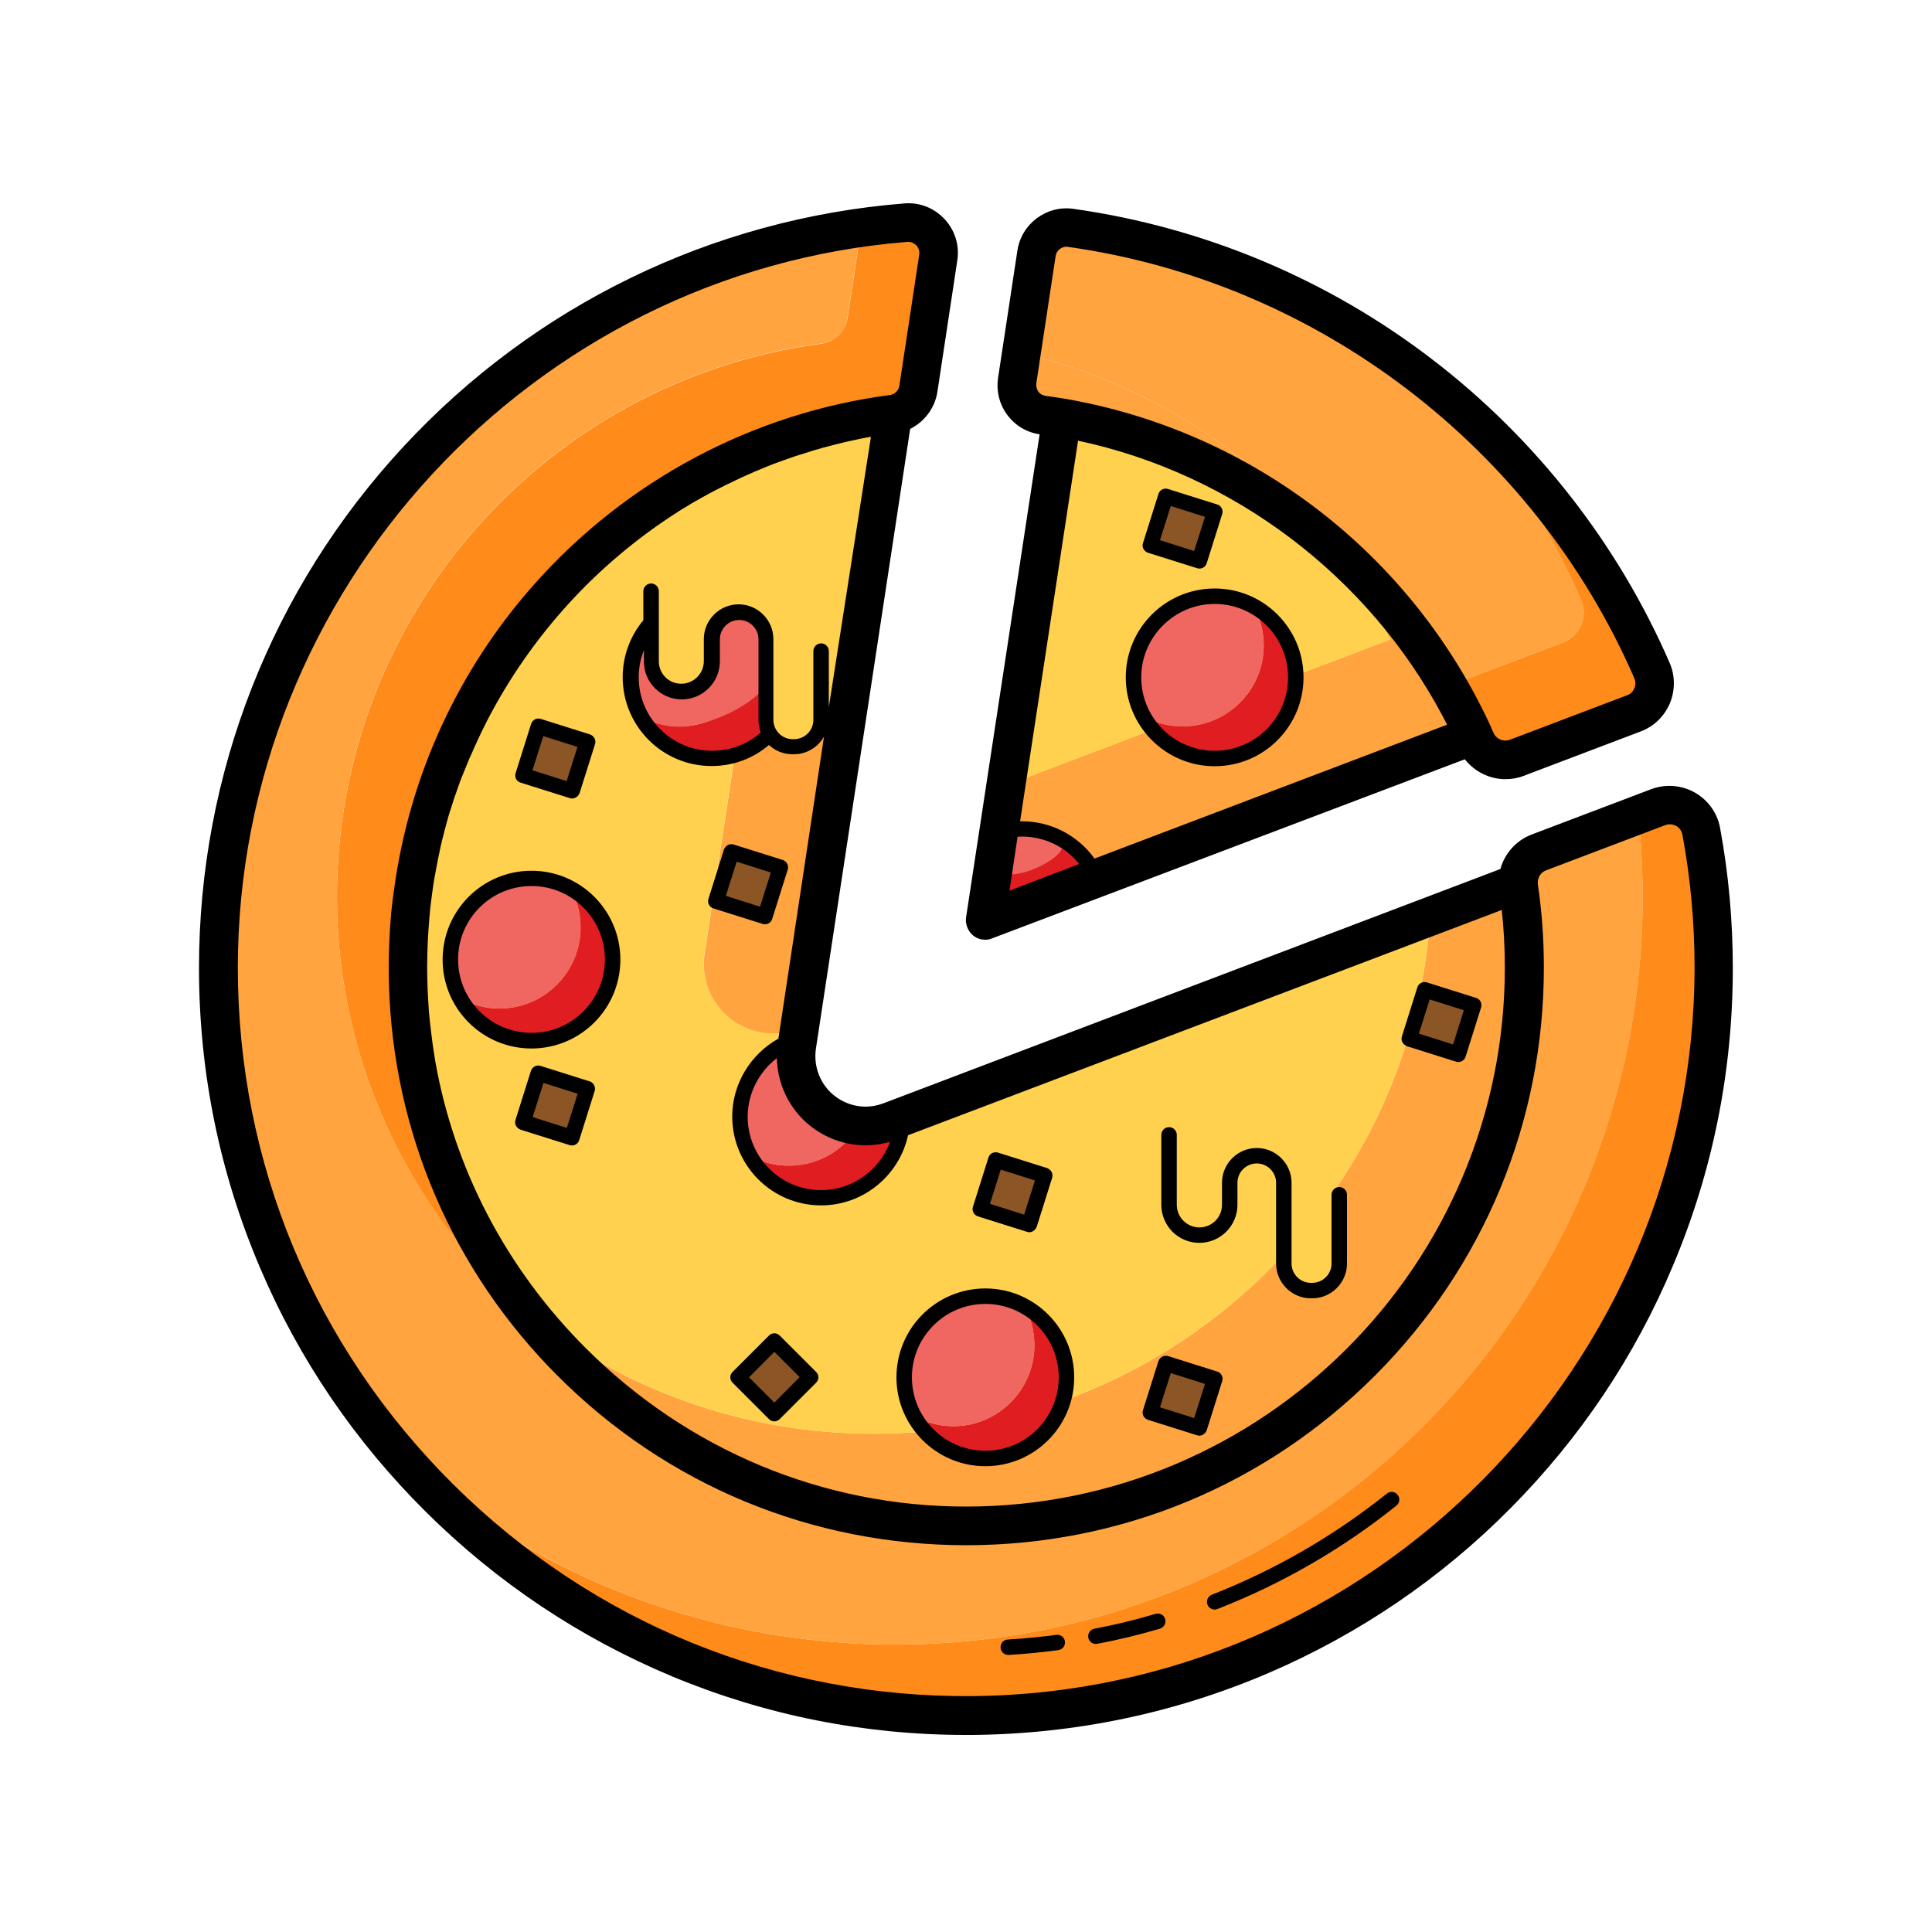<?xml version="1.0" standalone="no"?><!DOCTYPE svg PUBLIC "-//W3C//DTD SVG 1.1//EN" "http://www.w3.org/Graphics/SVG/1.1/DTD/svg11.dtd"><svg t="1692877441280" class="icon" viewBox="0 0 1024 1024" version="1.1" xmlns="http://www.w3.org/2000/svg" p-id="2273" xmlns:xlink="http://www.w3.org/1999/xlink" width="200" height="200"><path d="M522.24 487.834l258.765-98.202c-9.011-19.558-20.07-37.99-32.87-54.989l-215.04 81.613-10.854 71.578zM386.662 539.648c6.554 5.325 14.746 8.192 23.142 8.192 4.506 0 8.909-0.819 13.107-2.355l0.819-0.307 49.562-325.53c-20.173 2.662-39.731 7.373-58.47 13.824l-41.37 271.974c-2.048 12.902 3.072 26.01 13.21 34.202zM804.454 468.173l-46.285 17.613C747.11 638.976 619.213 759.91 463.053 759.91c-69.222 0-132.915-23.757-183.296-63.59C333.926 764.826 417.792 808.858 512 808.858c163.43 0 295.834-132.506 295.834-295.834 0-15.258-1.126-30.208-3.379-44.851z" fill="#FFA43E" p-id="2274"></path><path d="M562.79 221.491l-29.696 194.867 215.04-81.613c-44.339-58.675-109.875-100.25-185.344-113.254z" fill="#FFD14F" p-id="2275"></path><path d="M758.17 485.683L471.859 594.33c-4.198 1.536-8.602 2.355-13.107 2.355-8.397 0-16.589-2.867-23.142-8.192-10.138-8.192-15.258-21.299-13.312-34.202l1.434-9.216-0.819 0.307c-4.198 1.536-8.602 2.355-13.107 2.355-8.397 0-16.589-2.867-23.142-8.192-10.138-8.192-15.258-21.299-13.312-34.202L414.822 233.472c-115.61 40.243-198.656 150.118-198.656 279.552 0 69.222 23.757 132.915 63.59 183.296 50.381 39.834 114.074 63.59 183.296 63.59 156.16 0 284.058-120.934 295.117-274.227z" fill="#FFD14F" p-id="2276"></path><path d="M828.416 340.48l-61.03 23.142c5.427 9.318 10.445 19.046 14.848 28.979 3.686 8.294 13.107 12.186 21.606 9.011l62.054-23.552c9.114-3.482 13.517-13.824 9.523-22.835-23.552-54.272-58.982-102.195-102.912-140.595 26.726 30.618 48.947 65.331 65.331 103.117 4.096 8.806-0.307 19.251-9.421 22.733z" fill="#FF8C1A" p-id="2277"></path><path d="M541.389 187.187l-2.15 14.438c-1.331 8.806 4.813 17.101 13.722 18.33 56.115 7.782 107.213 31.232 148.685 65.843-40.653-48.538-96.563-83.866-160.256-98.611z" fill="#FFA43E" p-id="2278"></path><path d="M901.632 440.627c-1.946-10.445-12.902-16.486-22.835-12.698l-10.547 3.994c1.536 14.336 2.355 28.774 2.355 43.52 0 217.702-175.514 394.342-392.806 396.186-100.966 0.819-193.536-36.352-264.09-98.099 73.421 83.968 181.555 136.704 301.67 135.68 217.19-1.843 392.806-178.483 392.806-396.186 0-24.781-2.253-48.947-6.554-72.397zM435.302 182.17c-144.896 19.149-256.717 143.155-256.717 293.274 0 90.726 41.574 172.339 106.701 226.816-43.11-51.507-69.222-117.555-69.12-189.338 0-150.118 111.821-274.125 256.717-293.274 7.066-0.922 12.8-6.451 13.824-13.517l10.65-69.734c1.536-10.24-6.861-19.251-17.203-18.432-7.987 0.614-15.872 1.536-23.654 2.56l-7.27 47.923c-1.229 7.27-6.861 12.698-13.926 13.722z" fill="#FF8C1A" p-id="2279"></path><path d="M701.542 285.798c17.408 20.787 32.051 44.134 43.213 69.222 3.686 8.294 13.107 12.186 21.606 9.011l1.024-0.41c-17.306-29.696-39.629-56.013-65.843-77.824z" fill="#FFA43E" p-id="2280"></path><path d="M549.478 134.144l-8.09 53.043c63.693 14.746 119.603 50.074 160.154 98.611 26.214 21.914 48.538 48.23 65.843 77.824l61.03-23.142c9.114-3.482 13.517-13.824 9.523-22.835-16.384-37.786-38.605-72.499-65.331-103.014-56.525-49.357-127.181-83.046-205.107-94.003-8.602-1.229-16.794 4.813-18.022 13.517z" fill="#FFA43E" p-id="2281"></path><path d="M477.901 871.629c217.19-1.843 392.806-178.483 392.806-396.186 0-14.746-0.819-29.184-2.355-43.52l-52.634 19.968a17.05 17.05 0 0 0-10.752 18.534c2.048 13.926 3.072 28.16 3.072 42.598 0 163.43-132.506 295.834-295.834 295.834-90.726 0-172.339-41.677-226.816-106.701-65.229-54.477-106.803-136.09-106.803-226.816 0-150.118 111.821-274.125 256.717-293.274 7.066-0.922 12.8-6.451 13.824-13.517l7.27-47.923c-192.512 27.034-340.582 192.41-340.582 392.294 0 99.738 37.069 190.874 97.997 260.506 70.554 61.85 163.123 99.021 264.09 98.202z" fill="#FFA43E" p-id="2282"></path><path d="M391.179 730.01l19.261-19.259 19.259 19.26-19.26 19.26zM379.479 477.488l8.15-25.99 25.991 8.149-8.151 25.991zM277.135 410.945l8.149-25.99 25.991 8.149-8.151 25.991zM609.677 748.548l8.149-25.991 25.991 8.151-8.15 25.989zM519.638 640.773l8.15-25.99 25.99 8.149-8.149 25.991zM277.148 594.854l8.15-25.991 25.99 8.151-8.149 25.989z" fill="#8B5526" p-id="2283"></path><path d="M619.622 601.498v37.069c0 8.806 7.168 16.077 16.077 16.077 8.806 0 16.077-7.168 16.077-16.077v-11.674c0-7.885 6.349-14.336 14.336-14.336 7.885 0 14.336 6.349 14.336 14.336V669.696c0 7.885 6.349 14.336 14.336 14.336h0.717c7.885 0 14.336-6.349 14.336-14.336v-36.454M345.293 313.446v37.069c0 8.806 7.168 15.974 15.974 15.974s15.974-7.168 15.974-15.974v-11.674c0-7.885 6.349-14.336 14.336-14.336 7.885 0 14.336 6.349 14.336 14.336v42.803c0 7.885 6.349 14.336 14.336 14.336h0.717c7.885 0 14.336-6.349 14.336-14.336l10.342-7.475L468.992 221.286s-74.65 11.059-101.99 32.768c-27.341 21.709-20.89 60.826-20.89 60.826" fill="#FFD14F" p-id="2284"></path><path d="M542.925 692.224c3.379 6.144 5.325 13.21 5.325 20.685 0 23.757-19.251 43.008-43.008 43.008-7.475 0-14.541-1.946-20.685-5.325 7.27 13.312 21.504 22.323 37.683 22.323 23.757 0 43.008-19.251 43.008-43.008 0-16.179-9.011-30.31-22.323-37.683zM478.208 591.872l-10.445 3.277c-4.198 1.331-8.499 1.843-12.595 1.536-7.782 13.107-22.221 21.709-38.707 21.094-6.861-0.205-13.312-2.15-18.944-5.325 7.066 12.8 20.582 21.709 36.045 22.323 24.474 0.922 44.646-18.637 44.646-42.906z" fill="#E01E22" p-id="2285"></path><path d="M425.882 576.512c-2.048-4.506-3.174-9.523-3.072-14.848l0.102-11.059c-5.325 1.638-10.342 4.198-14.541 7.68 3.379 8.09 9.728 14.643 17.51 18.227z" fill="#F06661" p-id="2286"></path><path d="M302.387 470.835c3.379 6.144 5.325 13.21 5.325 20.685 0 23.757-19.251 43.008-43.008 43.008-7.475 0-14.541-1.946-20.685-5.325 7.27 13.312 21.504 22.323 37.683 22.323 23.757 0 43.008-19.251 43.008-43.008 0-16.179-9.011-30.31-22.323-37.683z" fill="#E01E22" p-id="2287"></path><path d="M345.293 349.491c0-9.114-0.717-18.33-0.717-18.33-4.096 4.813-7.168 10.445-8.806 16.794 2.253 1.024 5.018 1.638 8.499 1.638 0.307-0.102 0.717-0.102 1.024-0.102z" fill="#F06661" p-id="2288"></path><path d="M377.344 402.022c11.776 0 22.426-4.71 30.208-12.39l-1.946-55.706s-3.174-9.421-13.926-9.421c-1.024 0-1.946 0.102-2.867 0.205l1.638 47.923c-7.782 7.68-18.432 12.39-30.208 12.39-7.475 0-14.541-1.946-20.685-5.325 7.373 13.312 21.504 22.323 37.786 22.323zM664.474 321.331c3.379 6.144 5.325 13.21 5.325 20.685 0 23.757-19.251 43.008-43.008 43.008-7.475 0-14.541-1.946-20.685-5.325 7.27 13.312 21.504 22.323 37.683 22.323 23.757 0 43.008-19.251 43.008-43.008 0-16.282-9.011-30.413-22.323-37.683zM562.381 444.621c0.717 1.229 1.331 2.56 1.946 3.891l-38.195 14.438-3.789 24.883 59.085-22.221c-3.891-8.909-10.65-16.384-19.046-20.992z" fill="#E01E22" p-id="2289"></path><path d="M548.25 712.909c0-7.475-1.946-14.541-5.325-20.685-6.144-3.379-13.21-5.325-20.685-5.325-23.757 0-43.008 19.251-43.008 43.008 0 7.475 1.946 14.541 5.325 20.685 6.144 3.379 13.21 5.325 20.685 5.325 23.757 0 43.008-19.251 43.008-43.008zM455.168 596.685c-12.698-0.819-24.064-8.704-29.286-20.173-7.782-3.584-14.234-10.035-17.51-18.227-10.24 8.192-16.691 20.992-16.077 35.328 0.307 6.861 2.15 13.21 5.325 18.944 5.632 3.174 12.083 5.018 18.944 5.325 16.384 0.512 30.822-8.09 38.605-21.197zM307.712 491.52c0-7.475-1.946-14.541-5.325-20.685-6.144-3.379-13.21-5.325-20.685-5.325-23.757 0-43.008 19.251-43.008 43.008 0 7.475 1.946 14.541 5.325 20.685 6.144 3.379 13.21 5.325 20.685 5.325 23.757 0 43.008-19.251 43.008-43.008zM405.914 363.622l-1.741-34.509-15.462-4.301c-8.397 1.229-11.366 7.68-11.366 14.131v15.872s-4.403 11.878-15.974 11.878-15.974-6.656-15.974-15.974v-1.024h-1.024c-3.482 0-6.246-0.614-8.499-1.638-0.922 3.584-1.434 7.27-1.434 11.162 0 7.475 1.946 14.541 5.325 20.685 6.144 3.379 13.21 5.325 20.685 5.325 11.571-0.205 34.816-8.294 45.466-21.606zM669.798 342.016c0-7.475-1.946-14.541-5.325-20.685-6.144-3.379-13.21-5.325-20.685-5.325-23.757 0-43.008 19.251-43.008 43.008 0 7.475 1.946 14.541 5.325 20.685 6.144 3.379 13.21 5.325 20.685 5.325 23.757-0.102 43.008-19.354 43.008-43.008zM562.381 444.621c-6.144-3.379-13.21-5.325-20.685-5.325-4.301 0-8.397 0.614-12.288 1.741l-3.277 21.811s11.059 3.584 25.907-4.096 11.059-12.902 10.342-14.131z" fill="#F06661" p-id="2290"></path><path d="M609.749 289.024l8.15-25.991 25.99 8.149-8.149 25.991zM746.88 550.495l8.151-25.99 25.989 8.149-8.149 25.991z" fill="#8B5526" p-id="2291"></path><path d="M515.789 495.821c1.843 1.536 4.096 2.253 6.451 2.253 1.229 0 2.458-0.205 3.584-0.717L776.397 402.432c5.222 6.656 13.21 10.547 21.504 10.547 3.174 0 6.451-0.512 9.626-1.741l62.054-23.552c7.066-2.662 12.493-7.987 15.462-14.848 2.867-6.861 2.867-14.746-0.102-21.504-27.341-62.976-70.758-118.579-125.44-160.563-55.501-42.701-121.344-70.349-190.566-80.077-14.234-2.048-27.546 7.885-29.696 22.118l-10.24 67.482c-1.024 7.066 0.717 14.029 4.915 19.661s10.24 9.216 17.101 10.24L512 486.502c-0.41 3.379 1.024 7.066 3.789 9.318zM764.826 379.904c0.205 0.307 0.307 0.717 0.512 1.024 0.512 1.024 1.126 2.048 1.638 3.174l-186.88 70.963c-8.704-12.186-22.938-19.763-38.4-19.763h-1.024l30.72-201.728c82.227 17.51 153.907 71.68 193.434 146.33z m-225.485 63.59c0.717 0 1.536-0.102 2.355-0.102 11.981 0 23.142 5.53 30.31 14.541L535.04 472.064l4.301-28.57z m9.933-240.333l10.24-67.482c0.41-2.867 2.97-4.915 5.837-4.915 0.307 0 0.512 0 0.819 0.102 131.891 18.534 246.784 106.086 300.032 228.557 0.717 1.741 0.819 3.686 0 5.427-0.717 1.741-2.048 3.072-3.891 3.686l-62.054 23.552c-3.379 1.229-7.168-0.307-8.602-3.584-0.41-0.922-0.819-1.741-1.229-2.662 0-0.102-0.102-0.205-0.102-0.41-42.189-91.853-126.566-156.877-225.792-174.08h-0.205c-3.379-0.614-6.758-1.126-10.138-1.536-1.536-0.205-2.97-1.024-3.891-2.253-0.819-1.331-1.229-2.867-1.024-4.403z m362.394 235.622c-1.434-7.885-6.349-14.746-13.414-18.739-7.066-3.994-15.565-4.608-23.142-1.741l-63.181 23.962c-8.397 3.174-14.438 10.138-16.691 18.33L468.173 584.806c-3.072 1.126-6.246 1.741-9.421 1.741-6.042 0-11.981-2.15-16.691-5.939-7.373-5.939-10.957-15.36-9.626-24.678L482.406 227.328c7.578-3.789 13.107-11.059 14.438-19.661l10.547-69.632c1.229-7.987-1.229-15.974-6.758-21.914-5.53-5.939-13.312-9.011-21.402-8.294-101.581 8.09-195.789 53.862-265.318 128.819C143.974 312.013 105.472 410.112 105.472 513.024c0 55.091 10.854 108.544 32.358 158.925 20.685 48.64 50.381 92.16 88.064 129.536s81.613 66.662 130.355 87.04c49.459 20.582 101.786 31.027 155.648 31.027h3.584c54.477-0.512 107.315-11.571 156.979-32.87 48.026-20.685 91.136-49.971 128.102-87.245 36.966-37.274 66.048-80.589 86.221-128.819 20.992-49.869 31.642-102.912 31.642-157.491 0-25.088-2.253-50.074-6.758-74.342zM458.752 607.027c4.403 0 8.704-0.614 13.005-1.843-5.427 14.848-19.763 25.6-36.557 25.6-21.504 0-38.912-17.408-38.912-38.912 0-12.288 5.939-23.757 15.462-31.027 0.307 13.722 6.554 26.931 17.51 35.738 8.294 6.656 18.739 10.445 29.491 10.445z m-46.182-56.525c-14.746 8.192-24.474 23.962-24.474 41.267 0 26.01 21.094 47.104 47.104 47.104 22.528 0 41.472-15.974 46.08-37.171L795.955 482.304c1.126 10.138 1.638 20.378 1.638 30.618 0 157.491-128.102 285.594-285.594 285.594-75.776 0-147.456-29.901-201.626-84.07-42.291-42.291-69.734-95.232-79.77-152.474 0-0.307-0.102-0.512-0.102-0.819-0.307-1.946-0.614-3.891-0.922-5.939l-0.307-2.15c-0.205-1.536-0.41-3.072-0.614-4.71-0.102-1.229-0.307-2.355-0.41-3.584-0.102-1.126-0.307-2.253-0.41-3.379-0.205-1.741-0.307-3.482-0.512-5.222 0-0.614-0.102-1.126-0.102-1.741-0.512-7.168-0.819-14.438-0.819-21.811 0-8.602 0.41-17.101 1.126-25.498v-0.205c0.205-1.843 0.307-3.686 0.512-5.427 0-0.307 0.102-0.717 0.102-1.024 0.205-1.638 0.41-3.277 0.614-4.813 0.102-0.512 0.102-1.024 0.205-1.638 0.205-1.434 0.41-2.867 0.614-4.403 0.102-0.717 0.205-1.331 0.307-2.048 0.205-1.331 0.41-2.662 0.717-3.994 0.102-0.819 0.307-1.638 0.41-2.355 0.205-1.229 0.512-2.458 0.717-3.686 0.205-0.922 0.307-1.843 0.512-2.662 0.205-1.126 0.512-2.253 0.717-3.379 0.205-1.024 0.41-1.946 0.614-2.97 0.205-1.024 0.512-2.048 0.717-3.072 0.307-1.024 0.512-2.15 0.819-3.174 0.205-0.922 0.512-1.843 0.717-2.765 0.307-1.126 0.614-2.253 0.922-3.482 0.205-0.819 0.512-1.638 0.717-2.56 0.307-1.229 0.717-2.458 1.126-3.686 0.205-0.717 0.512-1.536 0.717-2.253 0.41-1.331 0.819-2.56 1.229-3.891 0.205-0.717 0.41-1.331 0.717-2.048 0.512-1.331 0.922-2.765 1.434-4.096 0.205-0.614 0.41-1.229 0.614-1.741 0.512-1.434 1.024-2.867 1.638-4.301l0.614-1.536c0.614-1.536 1.229-2.97 1.843-4.506 0.205-0.41 0.307-0.819 0.512-1.229 0.614-1.638 1.331-3.174 2.048-4.71 0.102-0.307 0.307-0.614 0.41-0.922 0.717-1.638 1.434-3.379 2.253-5.018 0.102-0.205 0.205-0.41 0.307-0.717l2.458-5.222c0.102-0.102 0.102-0.205 0.205-0.41l2.765-5.53c23.347-45.056 58.266-83.251 101.171-110.49 0 0 0.102 0 0.102-0.102 1.741-1.126 3.482-2.15 5.222-3.174 0.102-0.102 0.205-0.102 0.307-0.205 1.638-1.024 3.379-2.048 5.12-2.97 0.205-0.102 0.307-0.205 0.512-0.307 1.638-0.922 3.277-1.843 5.018-2.765l0.614-0.307c1.638-0.922 3.277-1.741 4.915-2.56 0.307-0.102 0.512-0.307 0.819-0.41 1.536-0.819 3.174-1.638 4.813-2.355 0.307-0.205 0.614-0.307 1.024-0.512 1.536-0.717 3.072-1.536 4.71-2.253 0.41-0.205 0.717-0.307 1.126-0.512 1.536-0.717 3.072-1.331 4.608-2.048 0.41-0.205 0.819-0.41 1.331-0.614 1.536-0.614 2.97-1.229 4.506-1.843 0.512-0.205 0.922-0.41 1.434-0.614 1.434-0.614 2.867-1.126 4.403-1.741 0.512-0.205 1.126-0.41 1.638-0.614l4.301-1.536c0.614-0.205 1.229-0.41 1.741-0.614 1.331-0.512 2.765-0.922 4.096-1.434 0.614-0.205 1.331-0.41 1.946-0.614l3.994-1.229c0.717-0.205 1.434-0.41 2.15-0.717 1.229-0.41 2.56-0.717 3.891-1.126 0.819-0.205 1.536-0.41 2.355-0.717l3.686-0.922c0.922-0.205 1.741-0.512 2.662-0.717 1.126-0.307 2.253-0.512 3.379-0.819 1.024-0.205 1.946-0.512 2.97-0.717l2.765-0.614c3.277-0.717 6.554-1.434 9.933-1.946L439.296 374.784v-29.696c0-2.253-1.843-4.096-4.096-4.096s-4.096 1.843-4.096 4.096v36.454c0 5.632-4.608 10.24-10.24 10.24h-0.717c-5.632 0-10.24-4.608-10.24-10.24v-42.803c0-10.138-8.294-18.432-18.432-18.432s-18.432 8.294-18.432 18.432v11.674c0 6.554-5.325 11.981-11.981 11.981s-11.878-5.325-11.878-11.981V313.344c0-2.253-1.843-4.096-4.096-4.096s-4.096 1.843-4.096 4.096v15.36c-7.066 8.499-10.957 19.149-10.957 30.208 0 26.01 21.094 47.104 47.104 47.104 11.264 0 21.914-3.891 30.413-11.162 3.277 3.072 7.68 4.915 12.493 4.915h0.717c6.861 0 12.8-3.789 15.974-9.318l-24.166 160.051z m-51.2-179.814c11.059 0 20.173-9.011 20.173-20.173v-11.674c0-5.632 4.608-10.24 10.24-10.24s10.24 4.608 10.24 10.24v42.803c0 2.355 0.41 4.506 1.229 6.554-7.066 6.349-16.179 9.728-25.805 9.728-21.402 0-38.912-17.408-38.912-38.912 0-5.018 0.922-9.83 2.765-14.438v5.939c-0.102 11.059 8.909 20.173 20.07 20.173z m154.01 528.282c-103.526 0.922-201.216-38.912-274.944-112.026C166.605 713.728 126.054 616.448 126.054 512.922c0-199.885 155.853-368.845 354.816-384.717h0.512c2.15 0 3.584 1.126 4.301 1.843 0.717 0.819 1.843 2.458 1.536 4.813l-10.547 69.632c-0.307 2.355-2.253 4.301-4.608 4.813-73.011 9.523-140.288 45.363-189.338 100.864-40.243 45.466-65.741 101.478-73.83 161.075l-0.307 2.15c-0.205 1.536-0.41 3.174-0.614 4.71-0.205 1.536-0.307 3.072-0.512 4.608-0.102 0.717-0.205 1.536-0.205 2.253-0.819 9.216-1.229 18.534-1.229 27.853 0 2.56 0 5.12 0.102 7.68v0.819c2.15 78.643 33.69 152.166 89.498 207.974 57.856 57.856 134.656 89.702 216.474 89.702s158.618-31.846 216.474-89.702c57.856-57.856 89.702-134.656 89.702-216.474 0-14.746-1.024-29.491-3.174-44.032-0.41-3.277 1.331-6.349 4.301-7.475l63.181-23.962c2.56-1.024 4.71-0.102 5.837 0.41 1.024 0.614 2.765 1.946 3.277 4.608 4.301 23.04 6.451 46.797 6.451 70.451-0.205 211.149-171.827 384.307-382.771 386.15z m225.382-106.701c1.434 1.741 1.126 4.301-0.614 5.734-28.774 23.04-60.723 41.472-94.822 54.784-0.512 0.205-1.024 0.307-1.536 0.307-1.638 0-3.174-1.024-3.789-2.56-0.819-2.15 0.205-4.506 2.355-5.325 33.382-13.107 64.614-31.13 92.672-53.555 1.741-1.434 4.301-1.229 5.734 0.614zM617.574 858.112c0.614 2.15-0.614 4.403-2.765 5.12-10.854 3.174-22.016 5.939-33.178 7.987-0.307 0-0.512 0.102-0.819 0.102-1.946 0-3.584-1.331-3.994-3.277-0.41-2.253 1.024-4.403 3.277-4.813 10.957-2.048 21.811-4.71 32.461-7.885 2.048-0.614 4.403 0.614 5.018 2.765z m-53.146 11.878c0.307 2.253-1.229 4.301-3.482 4.608-8.704 1.126-17.51 2.048-26.317 2.56h-0.205c-2.15 0-3.994-1.638-4.096-3.891-0.102-2.253 1.536-4.198 3.891-4.301 8.602-0.512 17.203-1.331 25.702-2.458 2.15-0.307 4.301 1.229 4.506 3.482zM522.24 777.114c26.01 0 47.104-21.094 47.104-47.104s-21.094-47.104-47.104-47.104-47.104 21.094-47.104 47.104 21.197 47.104 47.104 47.104z m0-86.016c21.504 0 38.912 17.408 38.912 38.912s-17.408 38.912-38.912 38.912-38.912-17.408-38.912-38.912 17.51-38.912 38.912-38.912zM281.702 461.517c-26.01 0-47.104 21.094-47.104 47.104s21.094 47.104 47.104 47.104 47.104-21.094 47.104-47.104-21.094-47.104-47.104-47.104z m0 85.914c-21.504 0-38.912-17.408-38.912-38.912s17.408-38.912 38.912-38.912 38.912 17.408 38.912 38.912-17.408 38.912-38.912 38.912z m362.086-141.312c26.01 0 47.104-21.094 47.104-47.104s-21.094-47.104-47.104-47.104-47.104 21.094-47.104 47.104 21.197 47.104 47.104 47.104z m0-86.016c21.504 0 38.912 17.408 38.912 38.912s-17.408 38.912-38.912 38.912-38.912-17.408-38.912-38.912c0-21.402 17.51-38.912 38.912-38.912zM388.301 732.877l19.251 19.251c0.819 0.819 1.843 1.229 2.867 1.229 1.024 0 2.048-0.41 2.867-1.229l19.251-19.251c0.819-0.819 1.229-1.843 1.229-2.867s-0.41-2.15-1.229-2.867l-19.251-19.251c-0.819-0.819-1.843-1.229-2.867-1.229s-2.15 0.41-2.867 1.229l-19.251 19.251c-1.638 1.536-1.638 4.198 0 5.734z m22.118-16.384l13.414 13.414-13.414 13.517-13.414-13.414 13.414-13.517zM405.504 489.779z m9.318-33.997l-26.01-8.192c-1.024-0.307-2.15-0.205-3.072 0.307-0.922 0.512-1.638 1.331-2.048 2.458l-8.192 26.01c-0.717 2.15 0.512 4.506 2.662 5.12l26.01 8.192c0.41 0.102 0.819 0.205 1.229 0.205 1.741 0 3.379-1.126 3.891-2.867l8.192-26.01c0.717-2.253-0.512-4.506-2.662-5.222z m-11.981 24.781l-18.125-5.734 5.734-18.125 18.125 5.734-5.734 18.125z m-126.874-65.741l26.01 8.192c0.41 0.102 0.819 0.205 1.229 0.205 0.614 0 1.331-0.205 1.946-0.512 0.922-0.512 1.638-1.331 2.048-2.355l8.192-26.01c0.307-1.024 0.205-2.15-0.307-3.072-0.512-0.922-1.331-1.638-2.458-2.048l-26.01-8.192c-2.15-0.717-4.403 0.512-5.12 2.662l-8.192 26.01c-0.717 2.15 0.41 4.506 2.662 5.12z m11.981-24.678l18.125 5.734-5.734 18.125-18.125-5.734 5.734-18.125z m320.512 362.394l26.01 8.192c0.41 0.102 0.819 0.205 1.229 0.205 0.614 0 1.331-0.205 1.843-0.512 0.922-0.512 1.638-1.331 2.048-2.355l8.192-26.01c0.717-2.15-0.512-4.506-2.662-5.12l-26.01-8.192c-1.024-0.307-2.15-0.205-3.072 0.307s-1.638 1.331-2.048 2.355l-8.192 26.01c-0.717 2.15 0.512 4.403 2.662 5.12z m12.083-24.781l18.125 5.734-5.734 18.125-18.125-5.734 5.734-18.125z m-12.083-434.79l26.01 8.192c0.41 0.102 0.819 0.205 1.229 0.205 1.741 0 3.379-1.126 3.891-2.867l8.192-26.01c0.717-2.15-0.512-4.506-2.662-5.12l-26.01-8.192c-2.15-0.717-4.506 0.512-5.12 2.662l-8.192 26.01c-0.717 2.15 0.512 4.403 2.662 5.12z m12.083-24.781l18.125 5.734-5.734 18.125-18.125-5.734 5.734-18.125z m15.155 33.075zM518.349 644.71l26.01 8.192c0.41 0.102 0.819 0.205 1.229 0.205 0.614 0 1.331-0.205 1.843-0.512 0.922-0.512 1.638-1.331 2.048-2.355l8.192-26.01c0.307-1.024 0.205-2.15-0.307-3.072s-1.331-1.638-2.355-2.048l-26.01-8.192c-2.15-0.717-4.506 0.512-5.12 2.662l-8.192 26.01c-0.717 2.15 0.512 4.403 2.662 5.12z m12.083-24.781l18.125 5.734-5.734 18.125-18.125-5.734 5.734-18.125z m-227.328-12.902z m9.421-33.894l-26.01-8.192c-2.15-0.717-4.403 0.512-5.12 2.662l-8.192 26.01c-0.307 1.024-0.205 2.15 0.307 3.072s1.331 1.638 2.355 2.048l26.01 8.192c0.41 0.102 0.819 0.205 1.229 0.205 1.741 0 3.379-1.126 3.891-2.867l8.192-26.01c0.307-1.024 0.205-2.15-0.307-3.072-0.512-1.024-1.331-1.741-2.355-2.048z m-12.083 24.678l-18.125-5.734 5.734-18.125 18.125 5.734-5.734 18.125z m445.235-43.315l26.01 8.192c0.41 0.102 0.819 0.205 1.229 0.205 1.741 0 3.379-1.126 3.891-2.867l8.192-26.01c0.717-2.15-0.512-4.506-2.662-5.12l-26.01-8.192c-2.15-0.717-4.506 0.512-5.12 2.662l-8.192 26.01c-0.307 1.024-0.205 2.15 0.307 3.072s1.331 1.638 2.355 2.048z m12.083-24.781l18.125 5.734-5.734 18.125-18.125-5.734 5.734-18.125z m15.155 33.075z m-157.389 75.776v-37.069c0-2.253 1.843-4.096 4.096-4.096s4.096 1.843 4.096 4.096v37.069c0 6.554 5.325 11.981 11.981 11.981s11.981-5.325 11.981-11.981v-11.674c0-10.138 8.294-18.432 18.432-18.432s18.432 8.294 18.432 18.432V669.696c0 5.632 4.608 10.24 10.24 10.24h0.717c5.632 0 10.24-4.608 10.24-10.24v-36.454c0-2.253 1.843-4.096 4.096-4.096s4.096 1.843 4.096 4.096V669.696c0 10.138-8.294 18.432-18.432 18.432h-0.717c-10.138 0-18.432-8.294-18.432-18.432v-42.803c0-5.632-4.608-10.24-10.24-10.24s-10.24 4.608-10.24 10.24v11.674c0 11.059-9.011 20.173-20.173 20.173s-20.173-9.011-20.173-20.173z" p-id="2292"></path></svg>
